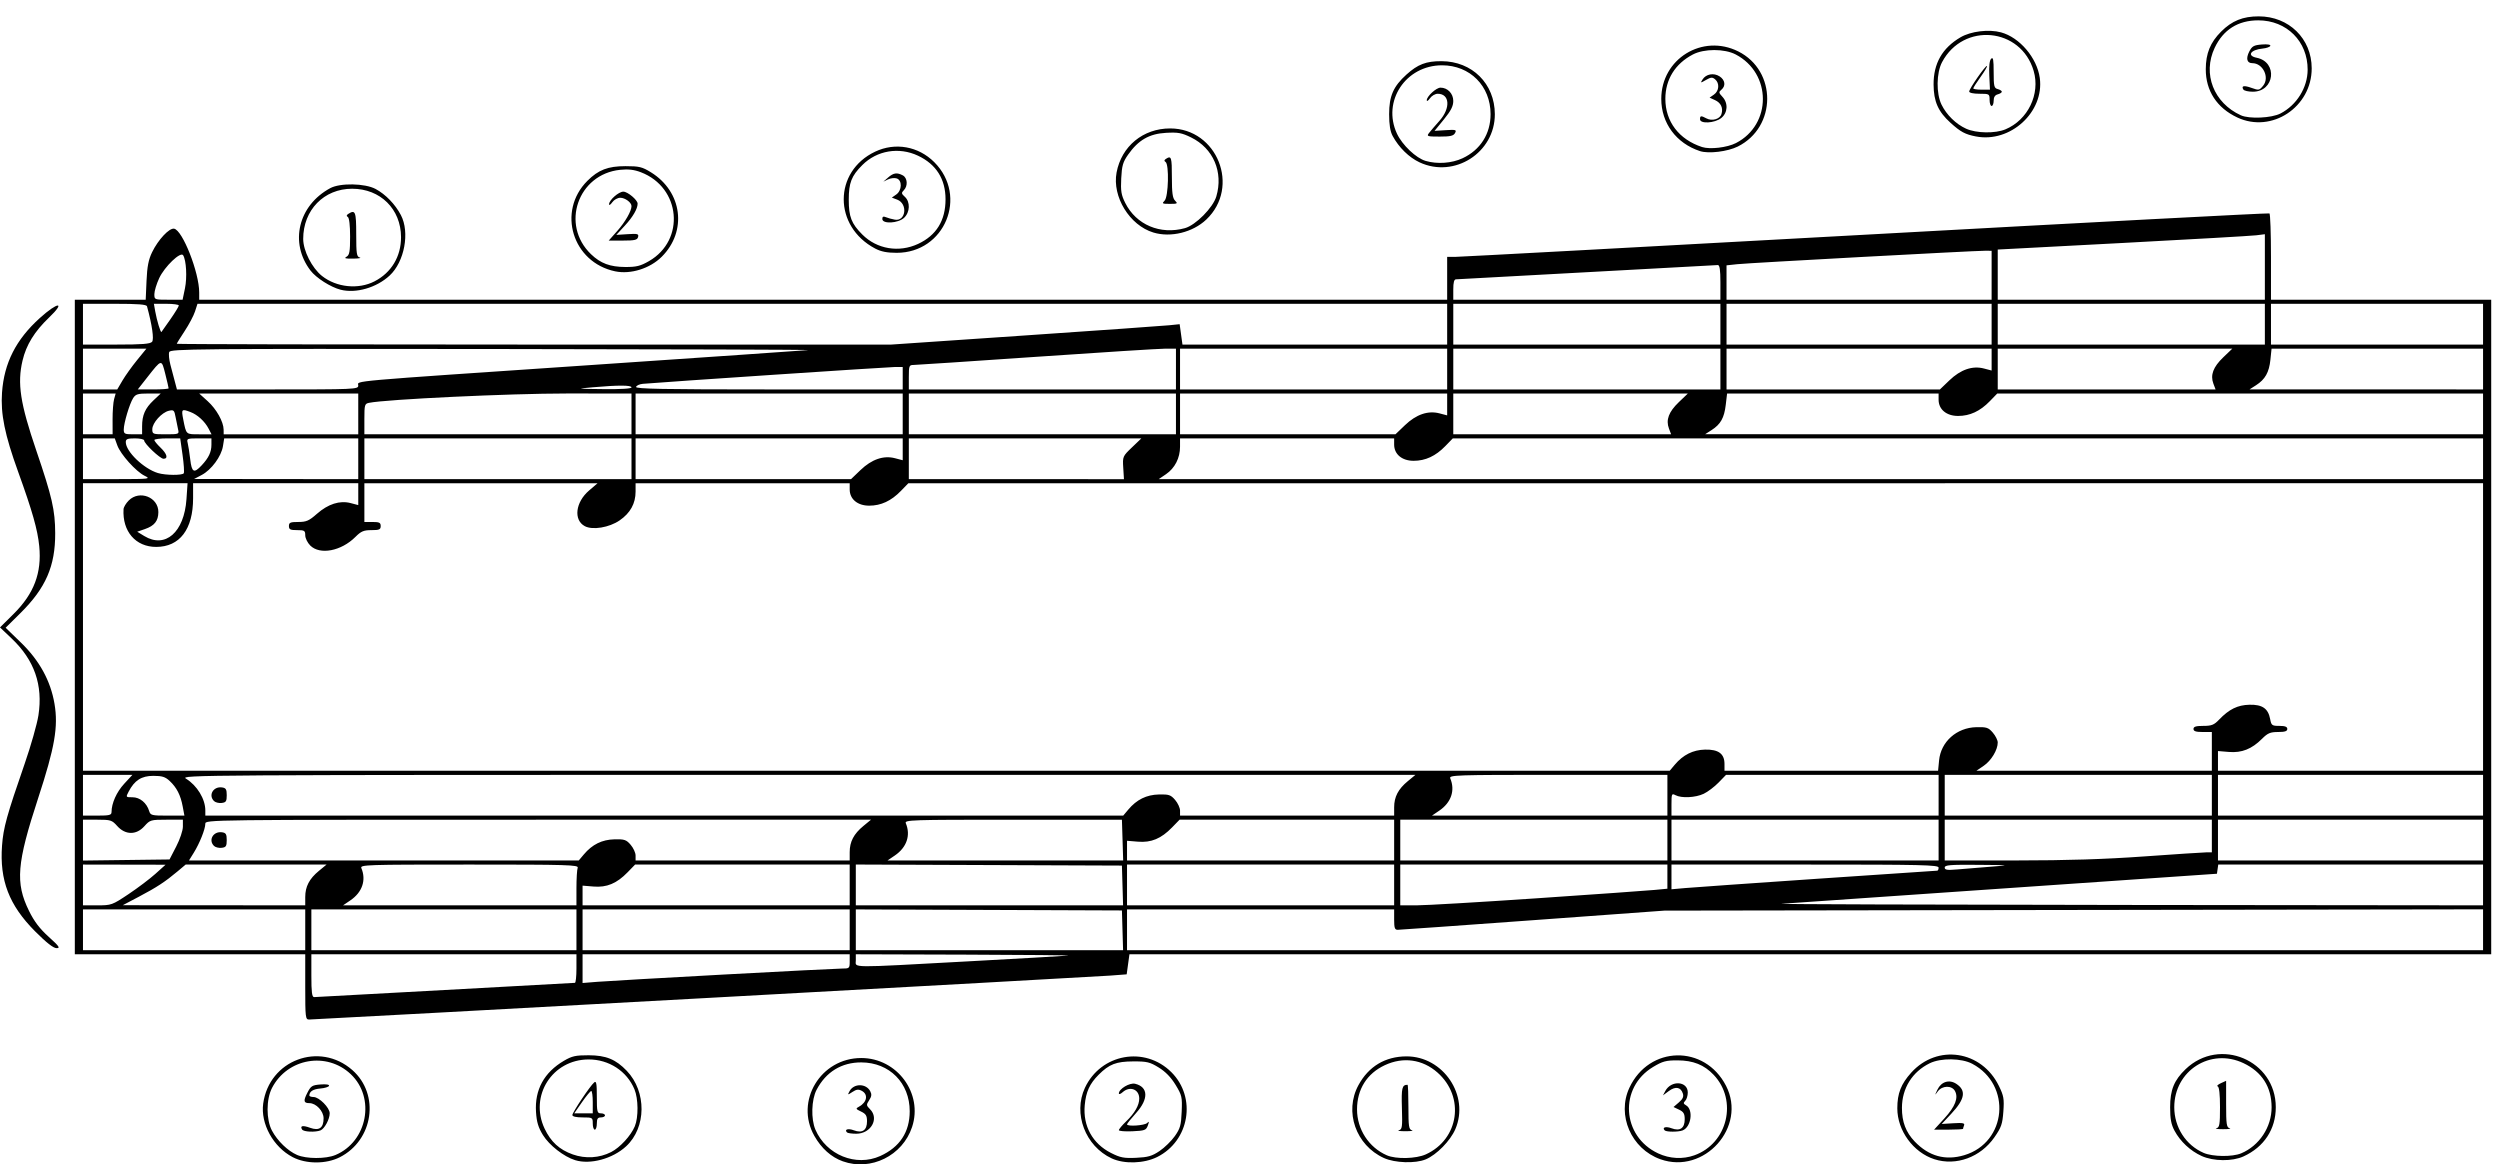 <?xml version="1.0" encoding="UTF-8" standalone="no"?>
<!-- Created with Inkscape (http://www.inkscape.org/) -->

<svg
   xmlns:dc="http://purl.org/dc/elements/1.1/"
   xmlns:cc="http://creativecommons.org/ns#"
   xmlns:rdf="http://www.w3.org/1999/02/22-rdf-syntax-ns#"
   xmlns:svg="http://www.w3.org/2000/svg"
   xmlns="http://www.w3.org/2000/svg"
   xmlns:sodipodi="http://sodipodi.sourceforge.net/DTD/sodipodi-0.dtd"
   xmlns:inkscape="http://www.inkscape.org/namespaces/inkscape"
   version="1.1"
   id="svg424"
   width="1226"
   height="571"
   viewBox="0 0 1226 571"
   sodipodi:docname="Score_Fingers.svg"
   inkscape:version="0.92.1 r15371">
  <defs
     id="defs428" />
  <sodipodi:namedview
     pagecolor="#ffffff"
     bordercolor="#666666"
     borderopacity="1"
     objecttolerance="10"
     gridtolerance="10"
     guidetolerance="10"
     inkscape:pageopacity="0"
     inkscape:pageshadow="2"
     inkscape:window-width="1366"
     inkscape:window-height="692"
     id="namedview426"
     showgrid="false"
     inkscape:zoom="0.71044046"
     inkscape:cx="613"
     inkscape:cy="285.5"
     inkscape:window-x="0"
     inkscape:window-y="27"
     inkscape:window-maximized="1"
     inkscape:current-layer="svg424" />
  <path
     style="fill:#000000"
     d="m 413.316,569.512 c -5.654,-2.015 -10.502,-6.348 -13.968,-12.483 -9.635,-17.055 3.092,-38.174 23.004,-38.174 17.618,0 30.404,17.361 24.928,33.848 -4.664,14.043 -20.181,21.723 -33.965,16.809 z m 18.372,-2.613 c 9.551,-4.323 14.422,-11.721 14.433,-21.919 0.015,-13.887 -9.914,-23.926 -23.715,-23.978 -9.706,-0.037 -17.395,4.679 -21.975,13.478 -2.518,4.837 -2.785,14.298 -0.549,19.5 5.329,12.401 19.887,18.315 31.807,12.919 z m -16.306,-11.559 c -1.473,-1.473 0.534,-2.101 3.336,-1.043 4.158,1.569 6.47,-0.008 6.47,-4.413 0,-2.741 -0.547,-3.64 -2.9,-4.767 -2.694,-1.291 -2.765,-1.464 -1,-2.428 3.926,-2.146 4.59,-6.002 1.333,-7.745 -1.614,-0.864 -2.616,-0.747 -4.573,0.536 -2.421,1.587 -2.47,1.574 -1.434,-0.361 2.084,-3.894 8.063,-3.896 10.146,-0.004 0.815,1.524 0.693,2.575 -0.515,4.418 -1.476,2.253 -1.447,2.557 0.429,4.433 4.608,4.608 0.432,12.014 -6.774,12.014 -2.133,0 -4.167,-0.288 -4.518,-0.639 z m -271.835,12.129 c -9.542,-4.97 -15.83,-16.388 -14.474,-26.282 2.921,-21.314 27.585,-30.586 43.707,-16.432 13.606,11.947 10.369,34.383 -6.171,42.764 -6.716,3.403 -16.472,3.382 -23.062,-0.05 z m 20.923,-1.04 c 15.693,-6.545 19.795,-28.053 7.559,-39.64 -11.802,-11.177 -31.038,-7.843 -38.608,6.691 -2.918,5.602 -2.936,15.559 -0.039,21 2.675,5.023 7.757,9.941 12.305,11.908 4.572,1.977 14.09,1.998 18.782,0.041 z m -16.323,-12.516 c -1.144,-1.852 0.273,-2.16 3.9,-0.848 4.464,1.614 6.641,0.095 6.641,-4.635 0,-3.529 -3.667,-7.45 -6.968,-7.45 -2.821,0 -3.038,-1.068 -1.021,-5.021 1.738,-3.407 2.364,-3.808 6.46,-4.134 2.75,-0.219 4.405,0.036 4.205,0.647 -0.181,0.554 -2.089,1.153 -4.239,1.332 -3.564,0.296 -5.38,1.443 -5.42,3.425 -0.008,0.412 0.919,0.75 2.062,0.75 2.708,0 7.923,5.247 7.923,7.973 0,2.898 -2.568,7.647 -4.545,8.406 -2.598,0.997 -8.279,0.716 -8.996,-0.445 z m 133.906,15.036 c -5.533,-1.706 -12.703,-7.301 -15.795,-12.325 -2.288,-3.717 -3.085,-6.366 -3.398,-11.293 -0.693,-10.888 3.949,-19.398 13.716,-25.139 3.924,-2.307 5.733,-2.708 12.113,-2.689 8.502,0.026 13.276,1.977 18.693,7.639 9.768,10.21 9.618,27.81 -0.317,36.998 -6.615,6.118 -17.576,9.102 -25.012,6.809 z m 17.625,-3.964 c 4.368,-2.228 9.705,-8.031 11.635,-12.65 1.833,-4.387 1.744,-13.533 -0.176,-18.137 -3.72,-8.92 -12.496,-14.644 -22.449,-14.644 -17.815,0 -29.205,17.876 -21.617,33.926 3.072,6.499 7.248,10.323 13.813,12.652 6.205,2.201 13.049,1.783 18.794,-1.147 z m -8.99,-14.005 c 0,-2.933 -0.111,-3 -5,-3 -3.116,0 -5,-0.436 -5,-1.156 0,-1.309 8.747,-14.389 10.714,-16.022 1.029,-0.854 1.286,0.551 1.286,7.056 0,7.456 0.164,8.122 2,8.122 1.1,0 2,0.45 2,1 0,0.55 -0.9,1 -2,1 -1.556,0 -2,0.667 -2,3 0,1.65 -0.45,3 -1,3 -0.55,0 -1,-1.35 -1,-3 z m 0,-10.5 c 0,-3.025 -0.338,-5.483 -0.75,-5.462 -0.412,0.021 -2.457,2.496 -4.542,5.5 l -3.792,5.462 h 4.542 4.542 z m 254.5,27.6 c -12.95,-6.009 -19.027,-22.001 -13.147,-34.6 7.822,-16.763 29.422,-20.659 42.428,-7.653 12.439,12.439 8.864,33.669 -7,41.575 -6.48,3.229 -16.148,3.523 -22.28,0.678 z m 23.461,-3.623 c 2.453,-1.651 5.827,-4.945 7.496,-7.32 2.63,-3.741 3.078,-5.344 3.355,-11.988 0.299,-7.191 0.112,-8.01 -2.996,-13.133 -2.225,-3.666 -4.936,-6.463 -8.242,-8.5 -4.367,-2.692 -5.785,-3.033 -12.5,-3.006 -8.377,0.033 -11.802,1.352 -16.997,6.547 -4.413,4.413 -6.216,8.367 -6.812,14.939 -0.925,10.204 3.824,18.829 12.894,23.414 4.584,2.318 6.335,2.654 12.342,2.375 5.804,-0.27 7.762,-0.839 11.461,-3.327 z m -19.961,-10.236 c 0,-0.467 1.613,-2.4 3.585,-4.296 4.195,-4.032 6.415,-7.907 6.415,-11.197 0,-4.567 -4.613,-6.314 -8.171,-3.095 -1.006,0.91 -1.829,1.168 -1.829,0.573 0,-2.203 5.317,-5.364 7.957,-4.729 6.493,1.561 6.716,7.425 0.543,14.291 -2.475,2.753 -4.5,5.276 -4.5,5.608 0,1.158 8.61,0.593 9.857,-0.647 1.008,-1.003 1.075,-0.755 0.339,1.25 -0.835,2.277 -1.511,2.526 -7.557,2.796 -3.652,0.163 -6.639,-0.087 -6.639,-0.554 z m 130,13.677 c -13.791,-6.243 -19.573,-22.772 -12.504,-35.743 5.017,-9.204 13.121,-14.069 23.504,-14.111 18.092,-0.072 31.084,19.246 24.006,35.697 -2.465,5.73 -9.183,12.577 -14.535,14.813 -5.037,2.105 -15.083,1.782 -20.472,-0.657 z m 20.522,-1.79 c 16.336,-7.421 19.292,-28.201 5.711,-40.155 -7.349,-6.469 -16.791,-7.79 -25.774,-3.607 -8.799,4.097 -13.659,11.826 -13.659,21.72 0,9.755 5.777,18.643 14.622,22.495 4.489,1.955 14.313,1.722 19.1,-0.453 z m -13.21,-11.83 c 1.63,-0.422 1.781,-1.517 1.5,-10.875 -0.3,-9.973 0.052,-11.423 2.769,-11.423 0.23,0 0.418,4.917 0.418,10.927 0,9.565 0.218,10.984 1.75,11.384 0.963,0.252 -0.5,0.457 -3.25,0.457 -2.75,0 -4.184,-0.211 -3.187,-0.469 z m 128.245,14.209 c -14.284,-5.088 -21.451,-21.605 -15.2,-35.029 9.665,-20.756 36.929,-21.319 47.404,-0.979 10.372,20.142 -10.676,43.677 -32.203,36.008 z m 16.694,-1.935 c 16.291,-5.814 21.343,-26.907 9.447,-39.445 -4.678,-4.931 -10.045,-7.08 -17.744,-7.106 -5.627,-0.019 -7.304,0.434 -11.964,3.228 -16.862,10.111 -15.451,34.039 2.501,42.399 5.654,2.633 12.041,2.965 17.759,0.925 z m -14.558,-12.213 c -1.473,-1.473 0.534,-2.101 3.336,-1.043 4.158,1.569 6.47,-0.008 6.47,-4.413 0,-2.697 -0.553,-3.643 -2.745,-4.693 l -2.745,-1.316 2.623,-2.256 c 1.923,-1.654 2.445,-2.817 1.957,-4.355 -1.009,-3.18 -3.608,-3.647 -6.87,-1.235 l -2.889,2.136 1.146,-2.142 c 2.895,-5.41 11.023,-4.868 11.023,0.736 0,1.552 -0.562,3.389 -1.25,4.084 -1.001,1.011 -0.924,1.447 0.388,2.187 3.737,2.109 2.564,10.7 -1.683,12.329 -2.116,0.812 -7.943,0.8 -8.761,-0.018 z m 132.276,14.159 c -10.389,-3.33 -18.222,-14.072 -18.216,-24.983 0,-7.301 1.819,-11.95 6.831,-17.499 12.805,-14.174 34.47,-10.889 42.987,6.518 2.375,4.854 2.634,6.338 2.188,12.559 -0.44,6.145 -1.004,7.772 -4.382,12.628 -6.816,9.799 -18.78,14.183 -29.408,10.776 z m 14.599,-1.991 c 20.957,-6.252 23.434,-34.49 3.932,-44.833 -5.269,-2.795 -15.386,-2.925 -20.82,-0.268 -8.596,4.202 -13.621,12.243 -13.658,21.855 -0.026,6.88 1.919,12.008 6.279,16.553 6.915,7.209 15.034,9.448 24.268,6.693 z m -9.75,-18.02 c 5.349,-5.853 7,-10.111 5.213,-13.45 -1.525,-2.85 -6.288,-2.742 -8.432,0.191 -1.561,2.136 -1.569,2.091 -0.157,-0.883 1.853,-3.903 5.767,-5.115 9.217,-2.855 4.999,3.275 4.301,7.476 -2.437,14.68 l -4.696,5.02 5.749,-0.356 c 4.48,-0.278 5.636,-0.062 5.236,0.976 -0.282,0.732 -0.513,1.52 -0.513,1.75 0,0.23 -3.195,0.418 -7.1,0.418 h -7.1 z m 126.182,18.413 c -5.524,-2.497 -10.48,-7.121 -13.315,-12.421 -1.64,-3.066 -2.139,-5.751 -2.139,-11.5 0,-8.504 1.938,-13.26 7.616,-18.693 16.681,-15.96 44.203,-4.319 44.196,18.693 0,10.779 -5.75,19.525 -15.858,24.133 -5.487,2.501 -14.711,2.406 -20.5,-0.211 z m 19.355,-1.296 c 8.932,-3.732 14.984,-12.89 14.952,-22.625 -0.033,-9.965 -4.736,-17.328 -13.807,-21.617 -16.164,-7.642 -33.926,3.676 -33.926,21.617 0,9.836 5.65,18.613 14.426,22.408 4.408,1.906 14.039,2.02 18.355,0.217 z m -12.105,-12.314 c 1.517,-0.396 1.75,-1.767 1.75,-10.301 0,-6.342 -0.396,-9.975 -1.113,-10.214 -0.612,-0.204 0.063,-0.907 1.5,-1.562 l 2.613,-1.191 v 11.405 c 0,10.021 0.212,11.461 1.75,11.863 0.963,0.252 -0.5,0.457 -3.25,0.457 -2.75,0 -4.213,-0.206 -3.25,-0.457 z M 149.689,483.98 v -16 h -56.5 -56.5 v -160.5 -160.5 h 17.381 17.381 l 0.407,-9.25 c 0.31,-7.042 0.962,-10.395 2.732,-14.048 2.978,-6.146 8.433,-11.973 10.797,-11.534 4.162,0.772 12.303,21.47 12.303,31.28 v 3.553 h 306 306 v -10.5 -10.5 l 4.25,-0.024 c 2.337,-0.013 92.9,-4.911 201.25,-10.885 108.35,-5.974 197.337,-10.662 197.75,-10.417 0.412,0.244 0.75,9.868 0.75,21.385 v 20.941 h 54 54 v 160.5 160.5 H 887.783 553.876 l -0.676,4.917 -0.676,4.917 -8.168,0.621 c -8.51,0.647 -389.494,21.544 -392.789,21.544 -1.76,0 -1.878,-1.012 -1.878,-16 z m 68.604,1.503 c 34.593,-1.923 63.234,-3.498 63.646,-3.5 0.412,-0.002 0.75,-3.153 0.75,-7.003 v -7 h -65 -65 v 10.5 c 0,8.162 0.301,10.5 1.354,10.5 0.745,0 29.657,-1.574 64.25,-3.497 z m 136.296,-7.549 c 29.92,-1.625 56.133,-2.954 58.25,-2.954 3.733,0 3.85,-0.106 3.85,-3.5 v -3.5 h -65.5 -65.5 v 7.042 7.042 l 7.25,-0.587 c 3.987,-0.323 31.73,-1.917 61.65,-3.542 z m 119.6,-6.456 c 25.3,-1.378 47.575,-2.654 49.5,-2.834 1.925,-0.18 -20.688,-0.403 -50.25,-0.496 l -53.75,-0.168 v 3 c 0,3.743 -4.334,3.704 54.5,0.498 z m -324.5,-15.498 v -10 h -54.5 -54.5 v 10 10 h 54.5 54.5 z m 133,0 v -10 h -65 -65 v 10 10 h 65 65 z m 134,0 v -10 h -65.5 -65.5 v 10 10 h 65.5 65.5 z m 133.786,0.25 -0.286,-9.75 -65.25,-0.257 -65.25,-0.257 v 10.007 10.007 h 65.536 65.536 z m 667.214,-0.276 v -10.026 l -200.75,0.319 -200.75,0.319 -64.5,4.701 c -35.475,2.585 -65.287,4.703 -66.25,4.707 -1.434,0.005 -1.75,-0.897 -1.75,-4.994 v -5 h -65.5 -65.5 v 10 10 h 332.5 332.5 z M 62.991,438.511 c 4.509,-3.008 10.448,-7.491 13.198,-9.962 l 5,-4.492 -20.25,-0.038 -20.25,-0.038 v 10 10 h 7.052 c 6.878,0 7.255,-0.135 15.25,-5.47 z m 86.698,1.42 c 0,-5.162 1.985,-8.968 6.707,-12.86 l 3.749,-3.09 H 125.597 91.049 l -3.93,3.305 c -6.08,5.113 -10.233,7.838 -18.92,12.416 l -8.01,4.221 44.75,0.029 44.75,0.029 z m 133,-4.369 c 0,-4.63 0.273,-9.13 0.607,-10 0.549,-1.43 -4.538,-1.582 -53.107,-1.582 -50.77,0 -53.674,0.096 -52.978,1.75 2.476,5.891 0.446,11.841 -5.397,15.811 l -3.589,2.439 h 57.232 57.232 z m 134,-1.582 v -10 h -52.617 -52.617 l -3.676,3.788 c -5.327,5.49 -10.215,7.532 -16.728,6.992 l -5.362,-0.445 v 4.832 4.832 h 65.5 65.5 z m 133.786,0.25 -0.286,-9.75 -65.25,-0.257 -65.25,-0.257 v 10.007 10.007 h 65.536 65.536 z m 133.214,-0.25 v -10 h -65.5 -65.5 v 10 10 h 65.5 65.5 z m 70.269,6.521 c 28.177,-1.914 54.043,-3.749 57.481,-4.08 l 6.25,-0.6 v -5.92 -5.92 h -65.5 -65.5 v 10 10 h 8.019 c 4.411,0 31.073,-1.566 59.25,-3.479 z m 463.731,-6.521 v -10 h -64.93 -64.93 l -0.32,2.25 -0.32,2.25 -104,7.17 c -57.2,3.943 -106.475,7.346 -109.5,7.561 -3.025,0.215 73.137,0.476 169.25,0.58 l 174.75,0.189 z m -326.408,-3.038 c 31.951,-2.179 58.388,-3.962 58.75,-3.962 0.362,0 0.658,-0.675 0.658,-1.5 0,-1.318 -7.944,-1.5 -65.5,-1.5 h -65.5 v 6.061 6.061 l 6.75,-0.599 c 3.712,-0.329 32.891,-2.381 64.842,-4.561 z m 84.908,-5.902 c 9.939,-0.776 9.902,-0.781 -6.25,-0.921 -13.656,-0.118 -16.25,0.093 -16.25,1.322 0,1.185 1.186,1.36 6.25,0.921 3.438,-0.298 10.75,-0.893 16.25,-1.322 z M 86.409,415.143 c 1.828,-3.532 3.28,-7.848 3.28,-9.75 v -3.413 h -8.014 c -7.754,0 -8.107,0.104 -10.875,3.202 -3.94,4.41 -9.322,4.366 -13.32,-0.109 -2.591,-2.9 -3.2,-3.093 -9.777,-3.093 h -7.014 v 10.02 10.02 l 21.22,-0.27 21.22,-0.27 z m 199.887,3.893 c 4.148,-4.93 8.92,-7.286 15.042,-7.428 4.884,-0.113 5.795,0.194 7.934,2.678 1.329,1.543 2.417,3.906 2.417,5.25 v 2.444 h 52.5 52.5 v -4.05 c 0,-5.162 1.985,-8.968 6.707,-12.86 l 3.749,-3.09 H 263.917 c -162.005,0 -163.228,0.015 -163.228,1.98 0,2.615 -2.784,9.595 -5.692,14.27 l -2.333,3.75 h 95.577 95.577 z m -181.364,-4.212 c -2.899,-2.899 -0.307,-7.273 3.952,-6.67 1.905,0.27 2.305,0.934 2.305,3.827 0,2.991 -0.364,3.543 -2.507,3.793 -1.379,0.161 -3.066,-0.266 -3.75,-0.95 z m 445.566,-2.841 -0.309,-9.998 -53.357,-0.002 c -50.43,-0.002 -53.317,0.094 -52.621,1.748 2.476,5.891 0.446,11.841 -5.397,15.811 l -3.589,2.439 h 57.791 57.791 z m 133.191,-0.002 v -10 h -52.617 -52.617 l -3.676,3.788 c -5.327,5.49 -10.215,7.532 -16.728,6.992 l -5.362,-0.445 v 4.832 4.832 h 65.5 65.5 z m 134,0 v -10 h -65.5 -65.5 v 10 10 h 65.5 65.5 z m 133,0 v -10 h -65.5 -65.5 v 10 10 h 65.5 65.5 z m 101,8 c 15.125,-1.083 28.738,-1.976 30.25,-1.985 l 2.75,-0.015 v -8 -8 h -65.5 -65.5 v 10 10 l 35.25,-0.015 c 24.955,-0.011 43.281,-0.59 62.75,-1.985 z m 166,-8 v -10 h -65 -65 v 10 10 h 65 65 z m -1162.994,-13.75 c 0.014,-4.322 2.468,-9.809 6.198,-13.855 l 4.051,-4.395 h -12.127 -12.127 v 10 10 h 7 c 5.998,0 7.001,-0.251 7.006,-1.75 z m 34.898,-2.736 c -1.043,-5.581 -2.934,-9.285 -6.389,-12.514 -2.162,-2.02 -3.7,-2.5 -8.014,-2.5 -5.803,0 -9.228,2.19 -12.121,7.75 -1.424,2.738 -1.415,2.75 1.921,2.75 3.608,0 6.943,2.761 8.152,6.75 0.636,2.098 1.244,2.25 8.986,2.25 h 8.303 z m 463.703,1.542 c 4.148,-4.93 8.92,-7.286 15.042,-7.428 4.884,-0.113 5.795,0.194 7.934,2.678 1.329,1.543 2.417,3.906 2.417,5.25 v 2.444 h 52.5 52.5 v -4.05 c 0,-5.162 1.985,-8.968 6.707,-12.86 l 3.749,-3.09 -302.978,0.004 c -295.384,0.004 -302.903,0.05 -299.978,1.857 5.475,3.382 9.5,9.994 9.5,15.607 v 2.532 h 225.065 225.065 l 2.478,-2.945 z m -448.364,-4.212 c -2.899,-2.899 -0.307,-7.273 3.952,-6.67 1.905,0.27 2.305,0.934 2.305,3.827 0,2.991 -0.364,3.543 -2.507,3.793 -1.379,0.161 -3.066,-0.266 -3.75,-0.95 z m 712.757,-2.843 v -10 h -53.607 c -50.668,0 -53.567,0.096 -52.871,1.75 2.476,5.891 0.446,11.841 -5.397,15.811 l -3.589,2.439 h 57.732 57.732 z m 133,0 v -10 h -52.117 -52.117 l -3.676,3.788 c -2.022,2.083 -5.3,4.558 -7.284,5.5 -4.035,1.915 -10.93,2.251 -13.872,0.677 -1.804,-0.966 -1.934,-0.663 -1.934,4.5 v 5.535 h 65.5 65.5 z m 134,0 v -10 h -65.5 -65.5 v 10 10 h 65.5 65.5 z m 133,0 v -10 h -65 -65 v 10 10 h 65 65 z M 821.296,375.036 c 4.094,-4.866 8.932,-7.286 14.85,-7.428 6.574,-0.158 9.543,2.028 9.543,7.027 v 3.345 h 52.373 52.373 l 0.488,-5.074 c 0.881,-9.165 8.61,-16.066 18.246,-16.292 5.073,-0.119 5.948,0.17 8.104,2.672 1.329,1.543 2.417,3.725 2.417,4.849 0,3.614 -3.186,8.9 -6.875,11.406 l -3.589,2.439 h 57.732 57.732 v -9.5 -9.5 h -4.5 c -3.333,0 -4.5,-0.389 -4.5,-1.5 0,-1.126 1.201,-1.5 4.813,-1.5 4.068,0 5.268,-0.475 7.75,-3.07 4.897,-5.118 9.066,-7.162 14.894,-7.302 6.289,-0.151 9.164,1.838 10.135,7.01 0.588,3.132 0.897,3.363 4.52,3.363 2.79,0 3.889,0.424 3.889,1.5 0,1.113 -1.17,1.5 -4.533,1.5 -3.799,0 -5.07,0.537 -7.847,3.313 -5.045,5.045 -9.937,6.991 -16.258,6.467 l -5.362,-0.445 v 4.832 4.832 h 65 65 v -70.5 -70.5 H 831.572 445.455 l -3.676,3.788 c -4.751,4.895 -9.742,7.212 -15.537,7.212 -5.699,0 -9.553,-3.209 -9.553,-7.955 v -3.045 h -52.5 -52.5 v 4.099 c 0,5.858 -2.584,10.519 -7.833,14.13 -5.101,3.51 -13.265,4.859 -17.071,2.822 -5.645,-3.021 -4.592,-11.758 2.107,-17.493 l 4.157,-3.558 h -57.18 -57.18 v 9.5 9.5 h 4 c 3.333,0 4,0.333 4,2 0,1.706 -0.667,2 -4.533,2 -3.799,0 -5.07,0.537 -7.847,3.313 -6.982,6.982 -17.422,8.976 -22.166,4.232 -1.35,-1.35 -2.455,-3.6 -2.455,-5 0,-2.303 -0.381,-2.545 -4,-2.545 -3.333,0 -4,-0.333 -4,-2 0,-1.71 0.667,-2 4.597,-2 3.938,0 5.247,-0.573 9.14,-3.999 5.496,-4.837 11.203,-6.656 16.514,-5.263 l 3.75,0.984 v -5.361 -5.361 h -40.5 -40.5 v 7.351 c 0,15.25 -6.548,23.88 -18.119,23.88 -10.059,0 -16.631,-7.616 -15.987,-18.526 0.058,-0.988 1.211,-2.9 2.561,-4.25 5.273,-5.273 14.584,-1.584 14.514,5.75 -0.041,4.292 -1.945,6.679 -6.6,8.28 l -3.775,1.298 3.453,2.105 c 10.311,6.286 19.589,-1.806 20.702,-18.055 l 0.537,-7.832 h -25.643 -25.643 v 70.5 70.5 H 429.753 818.818 Z M 70.904,233.316 c -4.243,-2.091 -11.778,-10.484 -13.373,-14.896 l -1.244,-3.44 h -7.799 -7.799 v 10 10 l 16.75,-0.023 c 16.13,-0.022 16.628,-0.083 13.465,-1.642 z m 104.785,-8.335 v -10 h -32.872 -32.872 l -0.612,3.828 c -0.802,5.013 -5.651,11.601 -10.376,14.095 l -3.768,1.989 40.25,0.044 40.25,0.044 z m 134,0 v -10 h -65.5 -65.5 v 10 10 h 65.5 65.5 z m 112.29,5.547 c 5.545,-5.313 11.317,-7.29 16.96,-5.809 l 3.75,0.984 v -5.361 -5.361 h -65.5 -65.5 v 10 10 h 52.821 52.821 z m 128.863,-1.124 c -0.342,-5.494 -0.276,-5.648 4.268,-10.001 l 4.615,-4.422 h -57.018 -57.018 v 10 10 l 52.75,0.001 52.75,10e-4 -0.347,-5.58 z m 666.847,-4.423 V 214.98 H 965.072 712.455 l -3.676,3.788 c -4.751,4.895 -9.742,7.212 -15.537,7.212 -5.699,0 -9.553,-3.209 -9.553,-7.955 v -3.045 h -52.5 -52.5 v 4.099 c 0,5.538 -2.544,10.519 -6.875,13.462 l -3.589,2.439 H 892.957 1217.689 Z M 90.121,232.09 c 0.303,-0.49 0.034,-4.54 -0.597,-9 l -1.147,-8.11 h -6.344 c -3.489,0 -6.344,0.366 -6.344,0.813 0,0.447 1.35,2.106 3,3.687 3.244,3.108 3.897,5.5 1.5,5.5 -1.665,0 -9.5,-7.423 -9.5,-9 0,-0.55 -2.025,-1 -4.5,-1 -3.712,0 -4.5,0.324 -4.5,1.85 0,4.603 8.792,13.055 15.764,15.154 3.744,1.127 11.994,1.196 12.668,0.106 z m 8.759,-3.86 c 3.483,-3.735 4.809,-6.543 4.809,-10.184 v -3.066 h -6.108 c -5.868,0 -6.086,0.09 -5.533,2.292 0.316,1.26 0.877,4.86 1.246,8 0.757,6.438 1.817,6.999 5.586,2.958 z m -43.672,-22.5 c -0.01,-3.987 0.328,-8.488 0.751,-10 l 0.769,-2.75 h -8.019 -8.019 v 10 10 h 7.269 7.269 l -0.018,-7.25 z m 14.481,3.315 c 0,-5.464 1.492,-8.85 5.611,-12.734 l 3.532,-3.331 h -6.048 c -5.179,0 -6.255,0.323 -7.486,2.25 -1.767,2.765 -4.608,12.28 -4.608,15.431 0,2.081 0.461,2.318 4.5,2.318 h 4.5 z m 17.677,1.685 c -0.297,-1.238 -0.852,-3.972 -1.234,-6.077 -0.637,-3.51 -0.911,-3.776 -3.318,-3.214 -3.505,0.818 -8.124,5.968 -8.124,9.057 0,2.395 0.237,2.484 6.608,2.484 6.347,0 6.587,-0.089 6.068,-2.25 z m 14.944,-0.5 c -1.871,-3.597 -5.429,-6.855 -8.936,-8.183 -4.306,-1.631 -4.512,-1.415 -3.499,3.683 1.489,7.496 1.224,7.25 7.808,7.25 h 6.057 z m 73.379,-7.25 v -10 H 136.686 97.683 l 4.159,3.75 c 4.314,3.89 7.787,10.102 7.825,14 l 0.022,2.25 h 33 33 z m 134,0 v -10 l -31.75,-0.012 c -27.995,-0.011 -88.567,2.854 -97,4.588 -2.092,0.43 -2.25,0.989 -2.25,7.943 v 7.481 h 65.5 65.5 z m 133,0 v -10 h -65.5 -65.5 v 10 10 h 65.5 65.5 z m 134,0 v -10 h -65.5 -65.5 v 10 10 h 65.5 65.5 z m 112.29,5.547 c 5.545,-5.313 11.317,-7.29 16.96,-5.809 l 3.75,0.984 v -5.361 -5.361 h -65.5 -65.5 v 10 10 h 52.821 52.821 z m 129.471,1.629 c -1.593,-4.22 -0.108,-8.186 4.839,-12.926 l 4.436,-4.25 h -57.518 -57.518 v 10 10 h 53.413 53.413 z m 399.24,-7.176 v -10 h -119.117 -119.117 l -3.676,3.788 c -4.751,4.895 -9.742,7.212 -15.537,7.212 -5.699,0 -9.553,-3.209 -9.553,-7.955 v -3.045 h -51.862 -51.862 l -0.653,5.559 c -0.753,6.41 -2.506,9.528 -6.959,12.381 l -3.163,2.027 190.75,0.017 190.75,0.017 z M 60.052,186.623 c 1.405,-2.397 4.622,-6.897 7.15,-10 l 4.596,-5.642 h -15.555 -15.555 v 10 10 h 8.405 8.405 z m 22.636,3.813 c 0,-0.299 -0.732,-3.457 -1.626,-7.018 -1.861,-7.411 -1.724,-7.435 -8.793,1.562 l -4.714,6 h 7.566 c 4.162,0 7.566,-0.245 7.566,-0.544 z M 175.689,189.06 c 0,-2.463 -8.164,-1.746 114.5,-10.069 56.1,-3.807 103.8,-7.091 106,-7.298 2.2,-0.207 -67.227,-0.452 -154.281,-0.544 -146.424,-0.156 -158.329,-0.044 -158.916,1.486 -0.349,0.91 -0.089,3.722 0.577,6.25 0.667,2.528 1.659,6.283 2.205,8.346 l 0.993,3.75 h 44.461 c 43.181,0 44.461,-0.055 44.461,-1.92 z m 134,0.92 c 0,-1.132 -6.516,-1.151 -19,-0.056 -8.322,0.73 -8.211,0.749 5.25,0.901 8.603,0.097 13.75,-0.219 13.75,-0.845 z m 133,-4.5 v -5.5 h -3.902 c -3.16,0 -113.09,7.338 -123.521,8.246 -1.608,0.14 -3.108,0.817 -3.333,1.504 -0.325,0.991 13.154,1.25 65.173,1.25 h 65.583 z m 134,-4.5 v -10 l -5.25,0.002 c -2.888,0.001 -31.35,1.8 -63.25,3.998 -31.9,2.197 -59.013,3.996 -60.25,3.998 -2.083,0.002 -2.25,0.448 -2.25,6.002 v 6 h 65.5 65.5 v -10 z m 133,0 v -10 h -65.5 -65.5 v 10 10 h 65.5 65.5 z m 134,0 v -10 h -65.5 -65.5 v 10 10 h 65.5 65.5 z m 112.29,5.547 c 5.545,-5.313 11.317,-7.29 16.96,-5.809 l 3.75,0.984 v -5.361 -5.361 h -65 -65 v 10 10 h 52.321 52.321 z m 129.471,1.629 c -1.593,-4.22 -0.108,-8.186 4.839,-12.926 l 4.436,-4.25 h -57.517 -57.518 v 10 10 h 53.413 53.413 z m 132.239,-7.176 v -10 h -51.86 -51.86 l -0.558,5.411 c -0.643,6.226 -2.576,9.658 -7.058,12.529 l -3.163,2.027 57.25,0.017 57.25,0.017 v -10 z M 74.583,167.607 c 1.015,-1.223 0.009,-8.246 -2.49,-17.377 -0.255,-0.932 -4.297,-1.25 -15.873,-1.25 h -15.531 v 10 10 h 16.378 c 12.665,0 16.636,-0.311 17.517,-1.373 z m 428.019,-3.097 c 36.072,-2.459 67.907,-4.707 70.743,-4.998 l 5.156,-0.528 0.687,4.998 0.687,4.998 h 64.906 64.906 v -10 -10 H 403.266 96.844 l -1.205,3.75 c -0.663,2.062 -2.947,6.389 -5.078,9.614 -2.13,3.225 -3.873,6.038 -3.873,6.25 0,0.212 78.824,0.386 175.164,0.386 h 175.164 z m 341.086,-5.53 v -10 h -65.5 -65.5 v 10 10 h 65.5 65.5 z m 133,0 v -10 h -65 -65 v 10 10 h 65 65 z m 134,0 v -10 h -65.5 -65.5 v 10 10 h 65.5 65.5 z m 107,0 v -10 h -52 -52 v 10 10 h 52 52 z M 83.571,156.565 c 2.265,-3.254 4.118,-6.291 4.118,-6.75 0,-0.459 -2.75,-0.834 -6.111,-0.834 h -6.111 l 0.661,3.75 c 0.77,4.364 2.633,10.528 3.043,10.067 0.155,-0.174 2.135,-2.979 4.4,-6.233 z m 7.132,-15.151 c 1.114,-5.366 0.654,-13.735 -0.893,-16.238 -1.224,-1.981 -9.097,5.557 -11.747,11.248 -1.295,2.781 -2.359,6.293 -2.364,7.806 -0.01,2.736 0.025,2.75 6.919,2.75 h 6.929 z m 752.986,-2.934 c 0,-6.135 -0.348,-8.499 -1.25,-8.497 -0.688,0.002 -29.553,1.577 -64.146,3.5 -34.593,1.923 -63.505,3.497 -64.25,3.497 -0.958,0 -1.354,1.462 -1.354,5 v 5 h 65.5 65.5 z m 133,-3.5 v -12 l -3.25,-0.014 c -5.226,-0.022 -115.731,5.975 -121.5,6.594 l -5.25,0.564 v 8.428 8.428 h 65 65 z m 134,-4.061 v -16.061 l -4.25,0.533 c -2.337,0.293 -31.812,1.985 -65.5,3.761 l -61.25,3.228 v 12.3 12.3 h 65.5 65.5 z M 17.212,456.73 C 4.46,443.931 -0.248,431.715 1,414.661 c 0.638,-8.715 2.324,-14.812 11.117,-40.181 3.05,-8.8 6.078,-19.462 6.729,-23.693 2.288,-14.87 -1.979,-27.098 -13.158,-37.704 L 0,307.688 6.656,301.084 c 10.036,-9.956 13.88,-20.119 12.585,-33.266 -0.796,-8.083 -3.371,-17.156 -10.335,-36.428 -6.602,-18.269 -8.658,-28.378 -7.914,-38.915 1.022,-14.485 6.85,-25.961 18.544,-36.515 8.9,-8.033 12.877,-8.235 4.514,-0.23 -7.145,6.84 -11.189,13.404 -13.001,21.103 -2.637,11.204 -1.146,20.947 6.759,44.147 7.747,22.74 9.216,29.162 9.26,40.5 0.063,16.132 -4.613,26.878 -17.048,39.182 l -7.259,7.182 7.507,7.28 c 9.095,8.819 14.544,18.758 16.453,30.009 1.91,11.261 0.168,21.307 -8.042,46.375 -10.459,31.936 -11.228,41.411 -4.474,55.16 2.556,5.204 5.227,8.722 9.677,12.75 5.18,4.688 5.785,5.562 3.848,5.562 -1.549,0 -4.982,-2.693 -10.519,-8.25 z M 167.021,142.076 c -4.881,-1.247 -11.993,-5.785 -14.767,-9.422 -10.386,-13.617 -5.994,-31.906 9.699,-40.385 4.853,-2.622 16.996,-2.405 22.236,0.397 4.88,2.61 9.595,7.477 12.4,12.8 4.464,8.471 1.773,22.927 -5.523,29.675 -6.442,5.958 -16.506,8.861 -24.044,6.935 z m 16.645,-4.103 c 8.294,-4.278 13.038,-12.198 13.002,-21.71 -0.052,-13.74 -10.134,-23.708 -23.978,-23.708 -13.823,0 -24,10.437 -24,24.613 0,5.783 4.303,14.264 9.213,18.158 7.096,5.628 17.842,6.732 25.763,2.647 z m -13.727,-12.072 c 1.459,-0.85 1.75,-2.498 1.75,-9.911 0,-5.421 -0.432,-9.158 -1.107,-9.575 -0.772,-0.477 -0.696,-0.944 0.25,-1.544 3.439,-2.179 3.857,-1.091 3.857,10.036 0,9.565 0.218,10.984 1.75,11.384 0.963,0.252 -0.5,0.496 -3.25,0.543 -3.847,0.066 -4.597,-0.149 -3.25,-0.934 z m 131.75,7.162 c -20.941,-4.372 -28.634,-29.381 -13.647,-44.368 5.412,-5.412 10.088,-7.213 18.726,-7.213 6.689,0 8.153,0.355 12.465,3.021 15.385,9.514 17.855,28.865 5.285,41.407 -5.786,5.773 -15.244,8.737 -22.83,7.153 z m 16.548,-4.996 c 17.979,-10.313 15.64,-36.12 -3.951,-43.602 -3.337,-1.274 -6.146,-1.604 -10.152,-1.19 -20.77,2.144 -29.333,26.974 -14.28,41.404 4.696,4.501 9.322,6.22 16.835,6.254 5.374,0.025 7.374,-0.472 11.548,-2.866 z m -15.501,-14.836 c 3.86,-4.348 6.953,-9.752 6.953,-12.146 0,-1.779 -3.124,-4.104 -5.515,-4.104 -1.317,0 -3.064,0.988 -3.929,2.223 -0.856,1.222 -1.557,1.652 -1.557,0.955 0,-2.021 4.71,-6.177 7,-6.177 2.125,0 7,4.101 7,5.889 0,2.503 -2.305,6.486 -6.197,10.708 l -4.252,4.613 5.568,-0.356 c 4.904,-0.313 5.513,-0.147 5.108,1.394 -0.382,1.455 -1.633,1.75 -7.428,1.75 h -6.968 z m 126.438,8.65 c -20.549,-10.829 -20.541,-37.778 0.015,-47.513 9.835,-4.658 21.183,-2.638 28.978,5.158 16.677,16.677 5.154,44.455 -18.44,44.455 -4.741,0 -7.677,-0.584 -10.554,-2.1 z m 21.056,-2.267 c 8.978,-4.181 13.459,-11.46 13.459,-21.866 0,-9.934 -4.573,-17.18 -13.5,-21.39 -9.331,-4.4 -20.135,-2.589 -27.301,4.578 -5.35,5.35 -6.659,8.701 -6.659,17.045 0,8.344 1.309,11.695 6.659,17.045 7.162,7.162 17.934,8.969 27.342,4.588 z m -17.541,-12.24 c 0,-1.149 0.499,-1.394 1.75,-0.859 0.963,0.412 2.947,0.955 4.411,1.207 5.403,0.932 6.421,-7.81 1.144,-9.816 l -2.639,-1.003 2.167,-1.518 c 2.844,-1.992 2.974,-7.014 0.205,-7.893 -1.079,-0.343 -2.992,-0.122 -4.25,0.489 l -2.288,1.112 2.361,-2.056 c 2.64,-2.3 4.36,-2.544 7.205,-1.021 2.289,1.225 2.55,5.206 0.478,7.278 -1.275,1.275 -1.213,1.677 0.5,3.226 2.73,2.471 2.553,7.551 -0.358,10.286 -2.908,2.732 -10.686,3.145 -10.686,0.567 z m 132.933,6.657 c -11.664,-3.538 -20.272,-17.561 -18.057,-29.415 2.412,-12.909 13.009,-21.634 26.276,-21.634 23.13,0 34.537,28.769 17.72,44.693 -6.64,6.288 -17.44,8.934 -25.939,6.356 z m 15.472,-2.145 c 5.253,-1.459 13.761,-10.045 15.379,-15.521 3.532,-11.953 -1.456,-23.63 -12.375,-28.973 -4.628,-2.264 -6.378,-2.582 -12.357,-2.244 -8.157,0.461 -13.492,3.538 -18.507,10.674 -2.549,3.627 -3.069,5.416 -3.384,11.651 -0.313,6.19 8.3e-4,8.112 1.963,12.041 5.359,10.73 17.19,15.729 29.282,12.372 z M 571.117,98.409 c 1.898,-1.898 2.289,-17.867 0.465,-18.995 -0.772,-0.477 -0.696,-0.944 0.25,-1.544 2.599,-1.646 2.857,-0.829 2.857,9.038 0,7.693 0.354,10.282 1.571,11.5 1.429,1.429 1.195,1.571 -2.571,1.571 -3.766,0 -4,-0.143 -2.571,-1.571 z M 696.181,79.629 c -5.177,-2.411 -10.166,-7.289 -13.204,-12.912 -1.223,-2.264 -1.748,-5.491 -1.746,-10.737 0.004,-8.895 2.065,-13.607 8.495,-19.415 5.573,-5.035 9.642,-6.589 17.18,-6.563 15.052,0.053 26.107,11.03 26.163,25.978 0.071,18.847 -19.819,31.598 -36.888,23.649 z m 21.048,-2.016 c 8.737,-4.068 13.748,-11.954 13.748,-21.633 0,-13.795 -10.09,-23.956 -23.788,-23.956 -17.867,0 -29.516,17.643 -22.126,33.512 2.598,5.58 9.365,12.007 14.087,13.38 5.739,1.669 12.79,1.161 18.081,-1.303 z M 700.788,65.23 c 0.739,-0.963 3.044,-3.652 5.122,-5.978 5.54,-6.199 5.079,-13.272 -0.865,-13.272 -1.234,0 -2.944,1 -3.8,2.223 -0.856,1.222 -1.557,1.652 -1.557,0.955 0,-1.907 4.654,-6.177 6.732,-6.177 3.485,0 6.268,2.893 6.268,6.518 0,2.56 -1.139,4.803 -4.591,9.041 l -4.591,5.637 5.495,-0.348 c 4.977,-0.315 5.406,-0.183 4.556,1.402 -0.748,1.395 -2.277,1.75 -7.526,1.75 -6.119,0 -6.492,-0.124 -5.243,-1.75 z m 132.894,8.875 c -11.658,-3.823 -18.994,-13.718 -18.994,-25.619 0,-19.617 20.163,-32.058 37.733,-23.283 19.046,9.512 18.927,37.1 -0.201,46.653 -4.985,2.489 -14.343,3.624 -18.539,2.248 z m 17.629,-3.948 c 17.662,-9.082 17.591,-34.2 -0.122,-43.449 -5.515,-2.88 -15.492,-2.878 -21,0.004 -8.724,4.564 -13.5,12.265 -13.5,21.768 0,11.144 6.685,19.921 17.994,23.624 3.852,1.261 12.318,0.27 16.629,-1.947 z M 833.689,58.48 c 0,-1.787 0.478,-1.85 3.159,-0.415 2.728,1.46 6.562,0.37 7.342,-2.087 0.95,-2.995 -0.227,-5.552 -3.173,-6.894 l -2.634,-1.2 2.153,-1.508 c 2.538,-1.778 2.819,-5.598 0.549,-7.481 -1.346,-1.117 -2.065,-1.067 -4.468,0.313 -2.753,1.58 -2.819,1.571 -1.691,-0.234 1.677,-2.685 5.521,-3.381 8.369,-1.515 2.731,1.79 3.111,4.682 0.861,6.55 -1.363,1.131 -1.308,1.513 0.5,3.437 2.936,3.125 2.661,7.896 -0.602,10.463 -3.203,2.52 -10.365,2.915 -10.365,0.573 z m 135.297,8.435 c -5.294,-1.026 -7.479,-2.201 -12.457,-6.699 -6.05,-5.465 -8.254,-10.441 -8.3,-18.736 -0.058,-10.372 4.237,-17.912 13.21,-23.19 5.035,-2.962 13.875,-4.04 19.856,-2.422 9.131,2.471 17.663,12.501 19.014,22.353 2.286,16.682 -14.406,31.973 -31.323,28.693 z m 14.486,-3.486 c 11.033,-4.601 17.16,-17.297 13.834,-28.662 -6.229,-21.282 -34.477,-23.977 -44.921,-4.287 -2.795,5.269 -2.925,15.385 -0.268,20.82 2.455,5.023 7.072,9.547 12.051,11.808 4.993,2.268 14.266,2.422 19.304,0.32 z m -7.782,-14.449 c 0,-2.933 -0.111,-3 -5,-3 -2.945,0 -5,-0.448 -5,-1.091 0,-1.371 8.159,-13.083 8.723,-12.52 0.228,0.228 -1.191,2.65 -3.154,5.382 -1.963,2.732 -3.569,5.251 -3.569,5.598 0,0.347 1.84,0.631 4.09,0.631 h 4.09 l -0.322,-6.968 c -0.211,-4.579 0.101,-7.39 0.91,-8.2 0.976,-0.976 1.232,0.387 1.232,6.561 0,6.953 0.216,7.85 2,8.317 1.1,0.288 2,0.868 2,1.29 0,0.422 -0.9,1.002 -2,1.29 -1.351,0.353 -2,1.364 -2,3.117 0,1.426 -0.45,2.594 -1,2.594 -0.55,0 -1,-1.35 -1,-3 z m 121.5,8.642 c -10.033,-4.693 -15.514,-13.089 -15.478,-23.708 0.026,-7.735 2.22,-13.11 7.511,-18.401 5.325,-5.325 10.662,-7.489 18.467,-7.489 14.78,0 25.939,10.938 25.968,25.456 0.039,19.028 -19.603,32.03 -36.468,24.142 z m 21.152,-1.962 c 7.968,-4.121 13.29,-12.691 13.326,-21.462 0.058,-13.896 -10.261,-24.218 -24.21,-24.218 -9.935,0 -17.181,4.573 -21.391,13.5 -6.014,12.753 -0.464,27.019 12.865,33.069 4.118,1.869 15.044,1.369 19.41,-0.889 z m -18.193,-11.747 c -1.158,-1.874 0.288,-2.154 4.065,-0.789 3.466,1.253 3.785,1.192 5.636,-1.095 3.268,-4.036 -0.098,-11.05 -5.303,-11.05 -2.694,0 -3.272,-2.299 -1.458,-5.807 1.312,-2.537 2.228,-3.042 6.075,-3.348 2.746,-0.218 4.4,0.036 4.201,0.647 -0.181,0.554 -1.868,1.157 -3.748,1.339 -5.969,0.579 -7.9,3.524 -2.958,4.512 10.501,2.1 8.872,16.656 -1.864,16.656 -2.193,0 -4.283,-0.48 -4.646,-1.067 z"
     id="path434"
     inkscape:connector-curvature="0" />
</svg>
